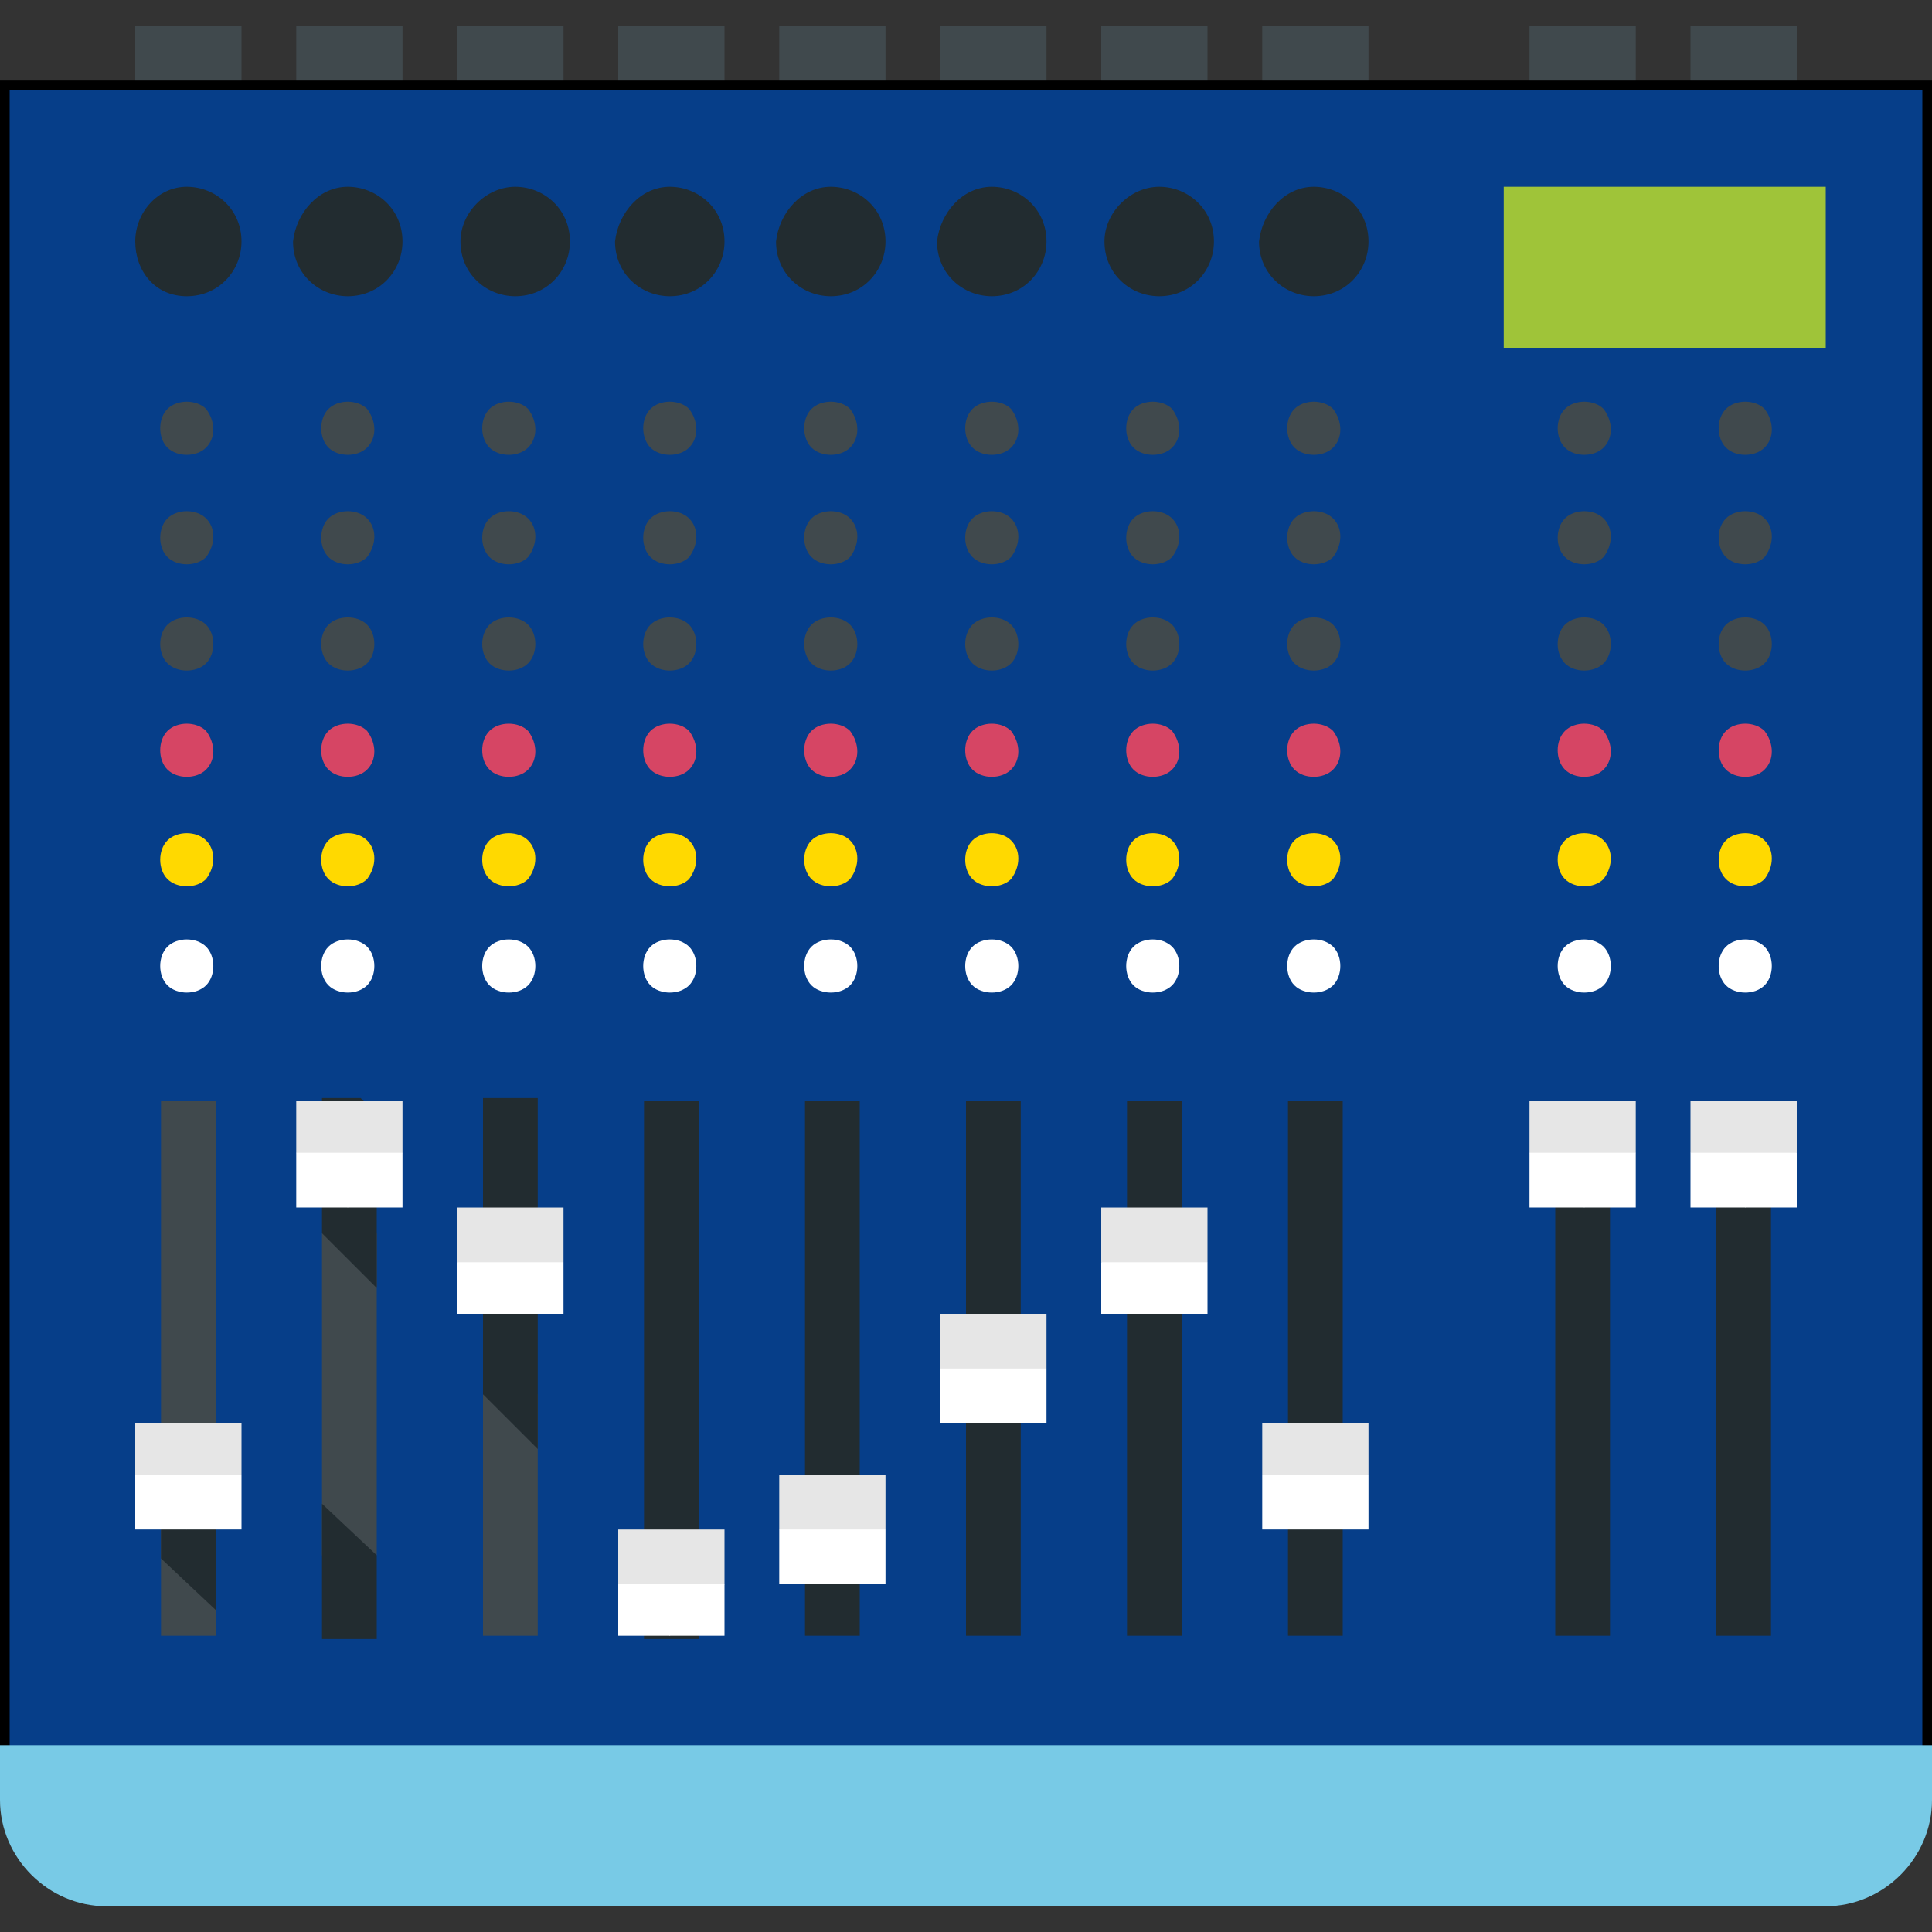 <svg enable-background="new 0 0 60 60" height="60" viewBox="0 0 60 60" width="60" xmlns="http://www.w3.org/2000/svg"><rect x="0" y="0" width="60" height="60" fill="#333333" stroke="none"/><path d="m4.2.8h3.3v3.3h-3.3zm48.3 0h3.3v3.3h-3.3zm-5 0h3.3v3.3h-3.3zm-8.3 0h3.3v3.3h-3.3zm-5 0h3.3v3.3h-3.3zm-5 0h3.3v3.3h-3.3zm-5 0h3.3v3.3h-3.3zm-5 0h3.3v3.3h-3.3zm-5 0h3.3v3.3h-3.3zm-5 0h3.3v3.3h-3.3z" fill="#40494d"/><path d="m.2 2.7h59.7v53h-59.7z" fill="#063e89"/><path d="m59.7 2.8v52.7h-59.4v-52.7zm.3-.3h-60v53.3h60z"/><path d="m5 50.8h1.7v-16.6h-1.7zm5-2.5h1.7v-10h-1.7zm5 2.5h1.7v-7.5h-1.7z" fill="#40494d"/><path d="m53.3 50.8h1.7v-16.6h-1.7zm-33.3-.8.8-.8-.8-.9v-14.1h1.7v16.7h-1.7zm-3.3-5-1.7-1.7v-9.2h1.7zm-5-5-1.7-1.7v-4.2h1.2l.5.5zm0 8.3-1.7-1.6v4.2h1.7zm-5-3.3-1.7 1.7v1.7l1.7 1.6zm18.3 5.8h1.7v-16.6h-1.7zm5 0h1.7v-16.6h-1.7zm5 0h1.7v-16.6h-1.7zm5 0h1.7v-16.6h-1.7zm8.3 0h1.7v-16.6h-1.7z" fill="#222c30"/><path d="m9.2 34.2h3.3v1.6l-1.7 1.7-1.6-1.7z" fill="#e6e6e6"/><path d="m9.2 35.8h3.3v1.7h-3.3z" fill="#fff"/><path d="m5.8 5.8c.9 0 1.7.7 1.7 1.7 0 .9-.7 1.7-1.7 1.7s-1.6-.8-1.6-1.7.7-1.7 1.6-1.7zm35 0c.9 0 1.7.7 1.7 1.7 0 .9-.7 1.7-1.7 1.7-.9 0-1.7-.7-1.7-1.7.1-.9.8-1.7 1.7-1.7zm-4.8 0c.9 0 1.7.7 1.7 1.7 0 .9-.7 1.7-1.7 1.7-.9 0-1.7-.7-1.7-1.7 0-.9.8-1.7 1.7-1.7zm-5.2 0c.9 0 1.7.7 1.7 1.7 0 .9-.7 1.7-1.7 1.7-.9 0-1.7-.7-1.7-1.7.1-.9.8-1.7 1.7-1.7zm-5 0c.9 0 1.7.7 1.7 1.7 0 .9-.7 1.7-1.7 1.7-.9 0-1.7-.7-1.7-1.7.1-.9.8-1.7 1.7-1.7zm-5 0c.9 0 1.7.7 1.7 1.7 0 .9-.7 1.7-1.7 1.7-.9 0-1.7-.7-1.7-1.7.1-.9.8-1.7 1.7-1.7zm-4.8 0c.9 0 1.7.7 1.7 1.7 0 .9-.7 1.7-1.7 1.7-.9 0-1.7-.7-1.7-1.7 0-.9.8-1.7 1.7-1.7zm-5.2 0c.9 0 1.7.7 1.7 1.7 0 .9-.7 1.7-1.7 1.7-.9 0-1.7-.7-1.7-1.7.1-.9.8-1.7 1.7-1.7z" fill="#222c30"/><path d="m4.2 44.2h3.3v1.6l-1.7 1.7-1.6-1.7z" fill="#e6e6e6"/><path d="m4.2 45.8h3.3v1.7h-3.3z" fill="#fff"/><path d="m14.2 37.5h3.3v1.7l-1.7 1.6-1.6-1.6z" fill="#e6e6e6"/><path d="m14.2 39.2h3.3v1.6h-3.3z" fill="#fff"/><path d="m19.2 47.5h3.3v1.7l-1.7 1.6-1.6-1.6z" fill="#e6e6e6"/><path d="m19.2 49.2h3.3v1.6h-3.3z" fill="#fff"/><path d="m24.2 45.8h3.3v1.7l-1.7 1.7-1.6-1.7z" fill="#e6e6e6"/><path d="m24.2 47.5h3.3v1.7h-3.3z" fill="#fff"/><path d="m29.2 40.8h3.3v1.7l-1.7 1.7-1.6-1.7z" fill="#e6e6e6"/><path d="m29.2 42.5h3.3v1.7h-3.3z" fill="#fff"/><path d="m34.2 37.5h3.3v1.7l-1.7 1.6-1.6-1.6z" fill="#e6e6e6"/><path d="m34.2 39.2h3.3v1.6h-3.3z" fill="#fff"/><path d="m39.2 44.2h3.3v1.6l-1.7 1.7-1.6-1.7z" fill="#e6e6e6"/><path d="m39.2 45.8h3.3v1.7h-3.3z" fill="#fff"/><path d="m47.5 34.2h3.3v1.6l-1.6 1.7-1.7-1.7z" fill="#e6e6e6"/><path d="m47.5 35.8h3.3v1.7h-3.3z" fill="#fff"/><path d="m52.5 34.2h3.3v1.6l-1.6 1.7-1.7-1.7z" fill="#e6e6e6"/><path d="m52.5 35.8h3.3v1.7h-3.3z" fill="#fff"/><path d="m46.7 5.8h10v5h-10z" fill="#9fc439"/><path d="m0 54.2h60v1.7c0 1.8-1.5 3.3-3.3 3.3h-53.4c-1.8 0-3.3-1.5-3.3-3.3z" fill="#78cae6"/><path d="m6.4 12.7c-.3-.3-.9-.3-1.2 0s-.3.9 0 1.2.9.3 1.2 0 .3-.8 0-1.2zm0 6.7c-.3-.3-.9-.3-1.2 0s-.3.9 0 1.2.9.3 1.2 0 .3-.9 0-1.2zm48.4 0c-.3-.3-.9-.3-1.2 0s-.3.9 0 1.2.9.3 1.2 0 .3-.9 0-1.2zm-5 0c-.3-.3-.9-.3-1.2 0s-.3.9 0 1.2.9.3 1.2 0 .3-.9 0-1.2zm-8.4 0c-.3-.3-.9-.3-1.2 0s-.3.9 0 1.2.9.3 1.2 0 .3-.9 0-1.2zm-5 0c-.3-.3-.9-.3-1.2 0s-.3.9 0 1.2.9.3 1.2 0 .3-.9 0-1.2zm-5 0c-.3-.3-.9-.3-1.2 0s-.3.9 0 1.2.9.3 1.2 0 .3-.9 0-1.2zm-5 0c-.3-.3-.9-.3-1.2 0s-.3.9 0 1.2.9.3 1.2 0 .3-.9 0-1.2zm-5 0c-.3-.3-.9-.3-1.2 0s-.3.9 0 1.2.9.3 1.2 0 .3-.9 0-1.2zm-5 0c-.3-.3-.9-.3-1.2 0s-.3.9 0 1.2.9.3 1.2 0 .3-.9 0-1.2zm-5 0c-.3-.3-.9-.3-1.2 0s-.3.9 0 1.2.9.3 1.2 0 .3-.9 0-1.2zm-5-3.3c-.3-.3-.9-.3-1.2 0s-.3.9 0 1.2.9.3 1.2 0c.3-.4.3-.9 0-1.2zm48.4 0c-.3-.3-.9-.3-1.2 0s-.3.9 0 1.2.9.3 1.2 0c.3-.4.3-.9 0-1.2zm-5 0c-.3-.3-.9-.3-1.2 0s-.3.9 0 1.2.9.3 1.2 0c.3-.4.3-.9 0-1.2zm-8.4 0c-.3-.3-.9-.3-1.2 0s-.3.9 0 1.2.9.3 1.2 0c.3-.4.3-.9 0-1.2zm-5 0c-.3-.3-.9-.3-1.2 0s-.3.9 0 1.2.9.3 1.2 0c.3-.4.3-.9 0-1.2zm-5 0c-.3-.3-.9-.3-1.2 0s-.3.9 0 1.2.9.3 1.2 0c.3-.4.3-.9 0-1.2zm-5 0c-.3-.3-.9-.3-1.2 0s-.3.9 0 1.2.9.3 1.2 0c.3-.4.3-.9 0-1.2zm-5 0c-.3-.3-.9-.3-1.2 0s-.3.9 0 1.2.9.3 1.2 0c.3-.4.3-.9 0-1.2zm-5 0c-.3-.3-.9-.3-1.2 0s-.3.9 0 1.2.9.3 1.2 0c.3-.4.3-.9 0-1.2zm-5 0c-.3-.3-.9-.3-1.2 0s-.3.9 0 1.2.9.3 1.2 0c.3-.4.3-.9 0-1.2zm43.4-3.4c-.3-.3-.9-.3-1.2 0s-.3.9 0 1.2.9.3 1.2 0 .3-.8 0-1.2zm-5 0c-.3-.3-.9-.3-1.2 0s-.3.9 0 1.2.9.3 1.2 0 .3-.8 0-1.2zm-8.4 0c-.3-.3-.9-.3-1.2 0s-.3.9 0 1.2.9.3 1.2 0 .3-.8 0-1.2zm-5 0c-.3-.3-.9-.3-1.2 0s-.3.9 0 1.2.9.3 1.2 0 .3-.8 0-1.2zm-5 0c-.3-.3-.9-.3-1.2 0s-.3.9 0 1.2.9.3 1.2 0 .3-.8 0-1.2zm-5 0c-.3-.3-.9-.3-1.2 0s-.3.9 0 1.2.9.3 1.2 0 .3-.8 0-1.2zm-5 0c-.3-.3-.9-.3-1.2 0s-.3.9 0 1.2.9.3 1.2 0 .3-.8 0-1.2zm-5 0c-.3-.3-.9-.3-1.2 0s-.3.9 0 1.2.9.3 1.2 0 .3-.8 0-1.2zm-5 0c-.3-.3-.9-.3-1.2 0s-.3.9 0 1.2.9.3 1.2 0 .3-.8 0-1.2z" fill="#40494d"/><path d="m6.4 22.7c-.3-.3-.9-.3-1.2 0s-.3.9 0 1.2.9.3 1.2 0 .3-.8 0-1.2zm48.4 0c-.3-.3-.9-.3-1.2 0s-.3.9 0 1.2.9.3 1.2 0 .3-.8 0-1.2zm-5 0c-.3-.3-.9-.3-1.2 0s-.3.9 0 1.2.9.3 1.2 0 .3-.8 0-1.2zm-8.4 0c-.3-.3-.9-.3-1.2 0s-.3.9 0 1.2.9.3 1.2 0 .3-.8 0-1.2zm-5 0c-.3-.3-.9-.3-1.2 0s-.3.9 0 1.2.9.3 1.2 0 .3-.8 0-1.2zm-5 0c-.3-.3-.9-.3-1.2 0s-.3.9 0 1.2.9.3 1.2 0 .3-.8 0-1.2zm-5 0c-.3-.3-.9-.3-1.2 0s-.3.9 0 1.2.9.3 1.2 0 .3-.8 0-1.2zm-5 0c-.3-.3-.9-.3-1.2 0s-.3.9 0 1.2.9.3 1.2 0 .3-.8 0-1.2zm-5 0c-.3-.3-.9-.3-1.2 0s-.3.9 0 1.2.9.3 1.2 0 .3-.8 0-1.2zm-5 0c-.3-.3-.9-.3-1.2 0s-.3.9 0 1.2.9.3 1.2 0 .3-.8 0-1.2z" fill="#d64564"/><path d="m6.4 26.1c-.3-.3-.9-.3-1.2 0s-.3.9 0 1.2.9.3 1.2 0c.3-.4.3-.9 0-1.2zm48.4 0c-.3-.3-.9-.3-1.2 0s-.3.9 0 1.2.9.3 1.2 0c.3-.4.3-.9 0-1.2zm-5 0c-.3-.3-.9-.3-1.2 0s-.3.9 0 1.2.9.3 1.2 0c.3-.4.3-.9 0-1.2zm-8.4 0c-.3-.3-.9-.3-1.2 0s-.3.9 0 1.2.9.3 1.2 0c.3-.4.3-.9 0-1.2zm-5 0c-.3-.3-.9-.3-1.2 0s-.3.9 0 1.2.9.3 1.2 0c.3-.4.3-.9 0-1.2zm-5 0c-.3-.3-.9-.3-1.2 0s-.3.9 0 1.2.9.3 1.2 0c.3-.4.3-.9 0-1.2zm-5 0c-.3-.3-.9-.3-1.2 0s-.3.9 0 1.2.9.3 1.2 0c.3-.4.3-.9 0-1.2zm-5 0c-.3-.3-.9-.3-1.2 0s-.3.9 0 1.2.9.3 1.2 0c.3-.4.3-.9 0-1.2zm-5 0c-.3-.3-.9-.3-1.2 0s-.3.9 0 1.2.9.3 1.2 0c.3-.4.3-.9 0-1.2zm-5 0c-.3-.3-.9-.3-1.2 0s-.3.9 0 1.2.9.3 1.2 0c.3-.4.3-.9 0-1.2z" fill="#ffd900"/><path d="m6.4 29.4c-.3-.3-.9-.3-1.2 0s-.3.9 0 1.2.9.3 1.2 0 .3-.9 0-1.2zm48.4 0c-.3-.3-.9-.3-1.2 0s-.3.9 0 1.2.9.3 1.2 0 .3-.9 0-1.2zm-5 0c-.3-.3-.9-.3-1.2 0s-.3.9 0 1.2.9.3 1.2 0 .3-.9 0-1.2zm-8.4 0c-.3-.3-.9-.3-1.2 0s-.3.9 0 1.2.9.3 1.2 0 .3-.9 0-1.2zm-5 0c-.3-.3-.9-.3-1.2 0s-.3.9 0 1.2.9.3 1.2 0 .3-.9 0-1.2zm-5 0c-.3-.3-.9-.3-1.2 0s-.3.9 0 1.2.9.3 1.2 0 .3-.9 0-1.2zm-5 0c-.3-.3-.9-.3-1.2 0s-.3.9 0 1.2.9.3 1.2 0 .3-.9 0-1.2zm-5 0c-.3-.3-.9-.3-1.2 0s-.3.9 0 1.2.9.3 1.2 0 .3-.9 0-1.2zm-5 0c-.3-.3-.9-.3-1.2 0s-.3.9 0 1.2.9.3 1.2 0 .3-.9 0-1.2zm-5 0c-.3-.3-.9-.3-1.2 0s-.3.9 0 1.2.9.3 1.2 0 .3-.9 0-1.2z" fill="#fff"/></svg>